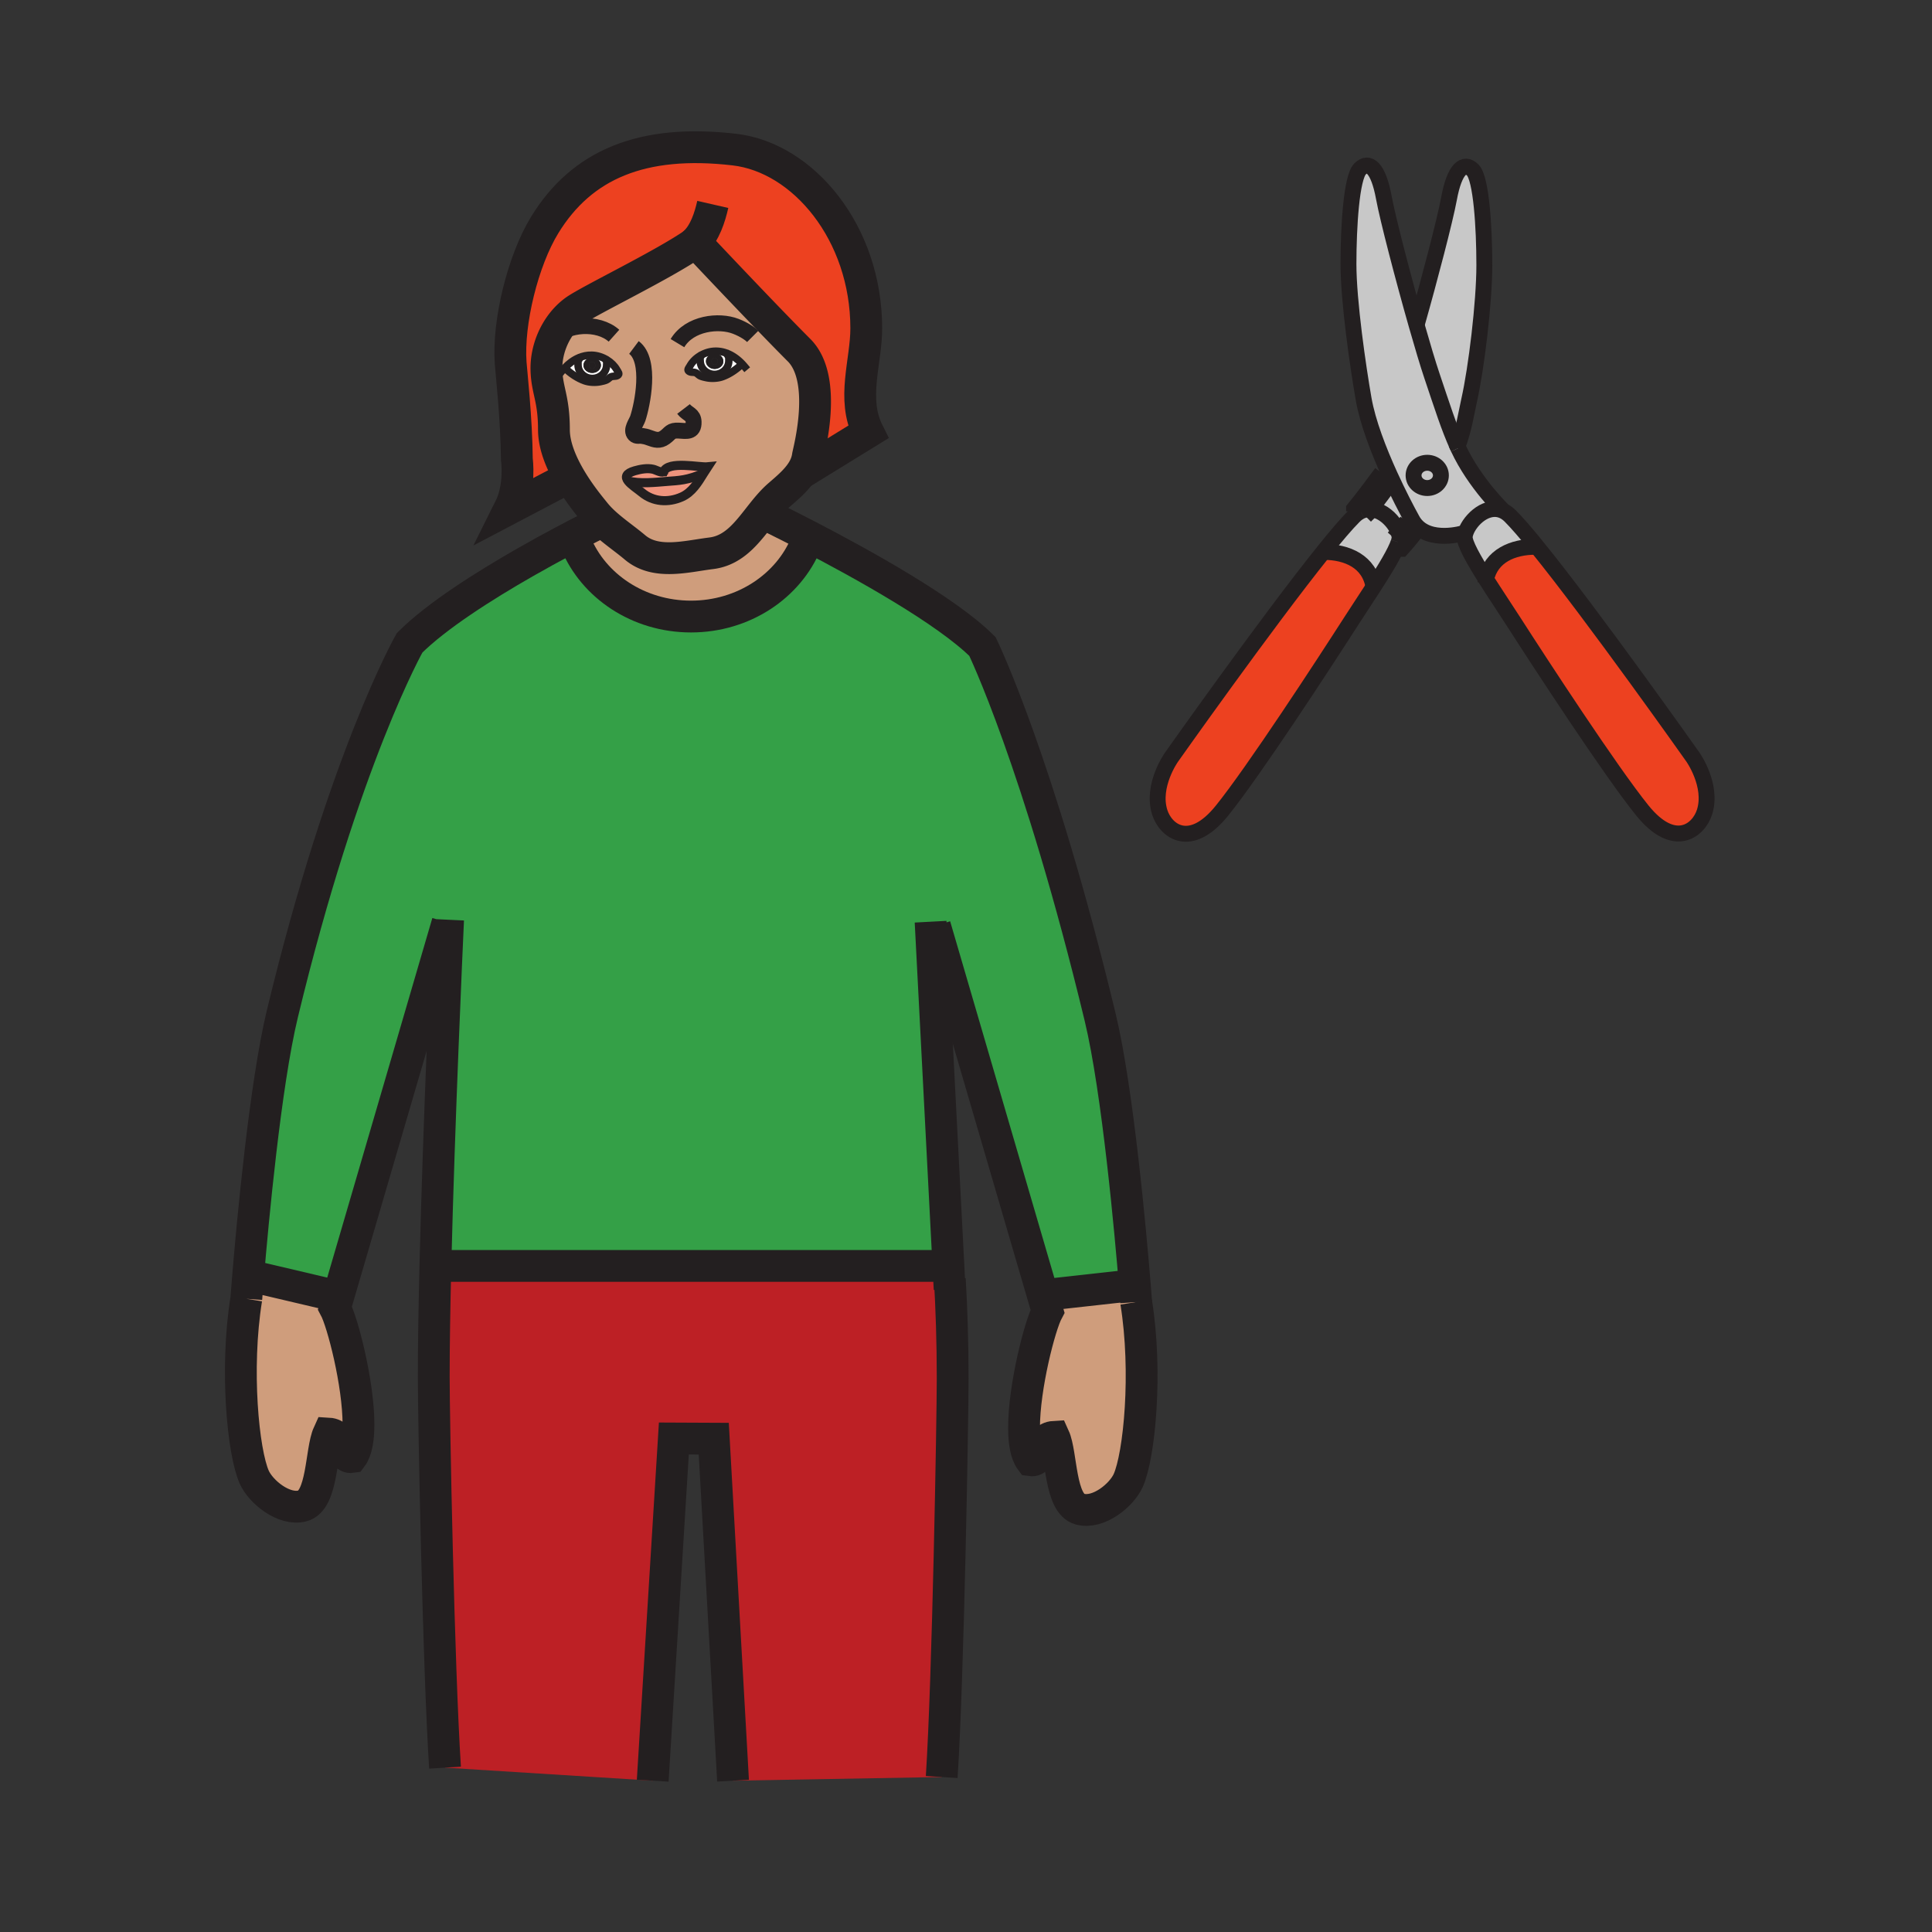 <?xml version="1.0"?><svg xmlns="http://www.w3.org/2000/svg" width="850.394" height="850.394" viewBox="0 0 850.394 850.394" overflow="visible"><rect x="0" y="0" width="850.394" height="850.394" fill="#333333" stroke="none"/><path d="M197.18 406.05l-.16-.01-48.17 164.79L146 570l-34-8-2.8-.24c1.99-23.75 7.55-84.26 15.08-115.49 27.13-112.529 56-163.31 56-163.31 11.89-11.88 32.82-25.12 50.78-35.39 6.17-3.53 12-6.71 16.98-9.36l5.42.81c7.77 18.91 27.54 32.36 50.69 32.36 23.2 0 42.98-13.48 50.73-32.44l1.12-2.89c23.31 12.09 60.67 32.75 76.45 48.53 0 0 24.66 50.6 51.79 163.12 7.81 32.399 13.5 96.31 15.27 118.01L496 566l-36 4-.93.27-47.57-162.79-1.79.09 7.74 149.47-3.2.17h-218.7l-3.91-.02c1.54-62.94 5.05-140.56 5.54-151.14z" fill="#34a047"></path><path d="M417.76 563.02l.31-.02c.76 12.8 1.26 27.43 1.26 43.7 0 18.24-2 131.569-4.82 175.479l-91.85 1.61-8.49-150.54-17.56-.08-9.31 150.62-91.41-5.74c-2.9-44.939-4.97-153.6-4.97-172.17 0-13.72.28-30.6.72-48.689l3.91.02h218.7l3.2-.17.31 5.98z" fill="#bd2025"></path><path d="M676.27 240.32l-.43.35c-9.95 0-19.51 3.96-21.74 14.33-5.409-8.55-9.68-16.02-9.38-18.87.061-.59.21-1.22.44-1.87 1.96-5.61 9.63-12.83 16.7-9.28.989.5 1.96 1.2 2.899 2.14 2.911 2.9 6.881 7.51 11.511 13.2zM615.61 238.69c-1.36 4.25-5.9 11.7-11.04 19.66-1.78-11.19-11.65-15.42-21.94-15.42l-.1-.08c5.46-6.82 10.149-12.32 13.46-15.63.95-.95 1.93-1.65 2.92-2.14v-.01c7.89-3.93 16.52 5.54 17.12 11.17.06.61-.08 1.44-.41 2.45h-.01z" fill="#c8c8c8"></path><path d="M621.63 228.87c.29.53.61 1.02.94 1.47l-.82.65c-2.53 3.78-5.86 7.4-6.13 7.7.33-1.01.47-1.84.41-2.45-.601-5.63-9.23-15.1-17.12-11.17.29-.35 4.01-5.01 11.55-15.22l1.33-.61c3.62 7.96 7.29 15.01 9.84 19.63zM634.23 209.25c0 3.08-2.69 5.57-6.011 5.57-3.319 0-6.02-2.49-6.02-5.57 0-3.07 2.7-5.56 6.02-5.56 3.321 0 6.011 2.49 6.011 5.56zM641.53 196.5c-3.82-8.41-6.73-17.67-11.25-31.08-1.71-5.07-4.141-13.18-6.761-22.37 5.851-20.58 12.561-46.35 14.261-55.52 2.439-13.37 6.67-16.49 10.46-12.7 3.779 3.79 5.109 25.39 5.109 41.87s-3.55 45.65-6.68 59.46c-1.349 6-2.179 12.39-5.139 20.34z" fill="#c8c8c8"></path><path d="M641.53 196.5c.12.25.229.51.35.76 7.25 15.57 19.98 27.72 19.98 27.72-7.07-3.55-14.74 3.67-16.7 9.28l-.9.4s-15.05 4.64-21.689-4.32c-.33-.45-.65-.94-.94-1.47-2.55-4.62-6.22-11.67-9.84-19.63-4.93-10.82-9.771-23.3-11.57-33.58-2.439-13.93-6.68-42.98-6.68-59.46 0-16.47 1.34-38.08 5.11-41.86 3.79-3.79 8.029-.67 10.479 12.69 1.7 9.25 8.51 35.36 14.39 56.02 2.62 9.19 5.051 17.3 6.761 22.37 4.519 13.41 7.429 22.67 11.249 31.08zm-13.31 18.32c3.32 0 6.011-2.49 6.011-5.57 0-3.07-2.69-5.56-6.011-5.56-3.319 0-6.02 2.49-6.02 5.56 0 3.08 2.7 5.57 6.02 5.57z" fill="#c8c8c8"></path><path d="M582.63 242.93c10.29 0 20.16 4.23 21.94 15.42-3.4 5.28-7.08 10.79-10.261 15.75-11.649 18.14-42.42 65.36-56.449 82.74-14.04 17.37-24.801 8.93-27.4.66-3.69-11.78 5.18-24.21 5.18-24.21s41.721-59.08 66.891-90.44l.099.08zM745.11 333.17s8.87 12.45 5.18 24.22c-2.6 8.27-13.36 16.7-27.4-.66-14.029-17.38-44.8-64.6-56.449-82.74-3.851-5.98-8.4-12.77-12.341-18.99 2.23-10.37 11.79-14.33 21.74-14.33l.43-.35c24.89 30.62 68.84 92.85 68.84 92.85zM306.06 106.76c-14.1 9.87-47.06 25.59-53.11 30.04-4.15 3.04-7.44 7.36-9.6 12.21-1.93 4.34-2.94 9.1-2.83 13.75.23 9.21 3.3 12.52 3.3 26.39 0 6.97 3.15 14.41 6.84 20.8l-26.29 13.83c4.81-9.61 3.14-21.48 3.14-21.48-.19-18.26-2.42-38.19-2.73-42.5-1.29-17.9 5.36-45.1 15.01-60.82 16.25-26.48 42.73-37.88 83.52-33.13 30.3 3.54 57.99 36.68 57.99 78.68 0 14.71-6.53 30.98.82 45.66l-29.86 18.38c1.69-2.33 2.92-4.89 3.33-7.8.27-1.95 9.07-33.69-3.86-46.63-13.87-13.87-39.52-41.07-44.65-46.51l-.9-.96-.12.09z" fill="#ed4120" class="aac-hair-fill"></path><path d="M309.74 208.28c-2.52 4.12-5.17 8.46-9.66 10.45-6.07 2.68-12.6 2.16-17.6-1.98-1.85-1.53-4.74-3.35-6.05-5.09 4.93 1.45 12.27.62 17.22.23 4.98-.39 9.06-.43 16.09-3.61z" fill="#ef947d"></path><path d="M292.08 207.66c1.97-4.98 15.75-1.81 19.42-2.18-.6.9-1.18 1.84-1.76 2.8-7.03 3.18-11.11 3.22-16.09 3.61-4.95.39-12.29 1.22-17.22-.23-1.28-1.67-1.08-3.26 2.95-4.43 2.51-.72 5.5-1.29 8.08-.69 1.37.31 3.38 1.63 4.61 1.12h.01z" fill="#ef947d"></path><path d="M500.1 573.12c4.98 30.85 1.44 67.42-3.47 78.479-2.89 6.5-13.1 14.86-21.25 12.681-9.04-2.351-8-24.311-11.43-31.84-7.181.399-5.12 11.079-10.22 10.34-2.141-2.87-2.99-8.07-2.99-14.36 0-18.05 6.99-45.03 10.34-51.28l-2.01-6.87.93-.27 36-4 3.51-.29c.39 4.69.59 7.41.59 7.41zM147.43 575.7c3.37 6.25 10.36 33.25 10.36 51.3 0 6.28-.85 11.48-2.99 14.34-5.11.74-3.04-9.939-10.22-10.34-3.43 7.53-2.39 29.5-11.44 31.84-8.14 2.18-18.36-6.18-21.25-12.68-4.91-11.061-8.45-47.63-3.48-78.48 0 0 .27-3.699.79-9.92l2.8.24 34 8 2.85.83-1.42 4.87zM356 236.05l-1.12 2.89c-7.75 18.96-27.53 32.44-50.73 32.44-23.15 0-42.92-13.45-50.69-32.36l-5.42-.81C257.55 233.14 264 230 264 230l.71-1.16c4.48 4.45 10.12 8.16 14.79 12.11 9.25 7.82 22.78 3.9 33.54 2.59 10.55-1.29 16.33-9.9 22.63-17.8l.33.26s8.2 3.93 20 10.05z" fill="#cf9d7c" class="aac-skin-fill"></path><path d="M326.7 160.2c-1.8-1.9-3.9-3.49-6.24-4.49-1.76-.75-3.67-1.17-5.69-1.12-2.33.05-4.7.81-6.73 2.07-1.8 1.11-3.32 2.62-4.32 4.38-.61 1.07-1.41 1.81-.35 2.46.9.56 1.98.16 2.94.61.65.3 1.24 1.05 1.93 1.36.82.38 1.92.6 2.8.79 2.1.43 4.86.3 6.86-.41 3.31-1.18 6.17-3.23 8.66-5.53l.14-.12zm-76.04 49.75c-3.69-6.39-6.84-13.83-6.84-20.8 0-13.87-3.07-17.18-3.3-26.39-.11-4.65.9-9.41 2.83-13.75 2.16-4.85 5.45-9.17 9.6-12.21 6.05-4.45 39.01-20.17 53.11-30.04.21.44.55.73 1.02.87 5.13 5.44 30.78 32.64 44.65 46.51 12.93 12.94 4.13 44.68 3.86 46.63-.41 2.91-1.64 5.47-3.33 7.8-2.51 3.49-6.06 6.47-9.42 9.38-2.61 2.26-4.93 4.98-7.17 7.79-6.3 7.9-12.08 16.51-22.63 17.8-10.76 1.31-24.29 5.23-33.54-2.59-4.67-3.95-10.31-7.66-14.79-12.11a36.375 36.375 0 0 1-2.9-3.21c-1.61-2.03-6.77-8.11-11.15-15.68zm-2.12-47.99l.14.13c2.48 2.29 5.35 4.34 8.66 5.52 2 .72 4.76.84 6.85.41.89-.18 1.98-.4 2.8-.78.7-.32 1.28-1.06 1.93-1.37.96-.44 2.05-.05 2.95-.61 1.05-.65.25-1.39-.35-2.46-.99-1.76-2.52-3.26-4.32-4.37-2.03-1.27-4.41-2.03-6.74-2.08-2.02-.05-3.93.37-5.69 1.13-2.34.99-4.43 2.58-6.23 4.48zm62.96 43.52c-3.67.37-17.45-2.8-19.42 2.18h-.01c-1.23.51-3.24-.81-4.61-1.12-2.58-.6-5.57-.03-8.08.69-4.03 1.17-4.23 2.76-2.95 4.43 1.31 1.74 4.2 3.56 6.05 5.09 5 4.14 11.53 4.66 17.6 1.98 4.49-1.99 7.14-6.33 9.66-10.45.58-.96 1.16-1.9 1.76-2.8z" fill="#cf9d7c" class="aac-skin-fill"></path><path d="M318.4 159.02c0-1.87-1.71-3.38-3.84-3.38-2.11 0-3.83 1.51-3.83 3.38 0 1.86 1.72 3.37 3.83 3.37 2.13 0 3.84-1.51 3.84-3.37zm1.84-2.76c.68.96.56 1.28.56 2.53 0 3.32-2.82 6.01-6.29 6.01-3.48 0-6.3-2.69-6.3-6.01 0-.92-.25-.84.14-1.62l-.31-.51c2.03-1.26 4.4-2.02 6.73-2.07 2.02-.05 3.93.37 5.69 1.12l-.22.55z" fill="#fff"></path><path d="M306.31 164.11c-.96-.45-2.04-.05-2.94-.61-1.06-.65-.26-1.39.35-2.46 1-1.76 2.52-3.27 4.32-4.38l.31.51c-.39.78-.14.7-.14 1.62 0 3.32 2.82 6.01 6.3 6.01 3.47 0 6.29-2.69 6.29-6.01 0-1.25.12-1.57-.56-2.53l.22-.55c2.34 1 4.44 2.59 6.24 4.49l-.14.12c-2.49 2.3-5.35 4.35-8.66 5.53-2 .71-4.76.84-6.86.41-.88-.19-1.98-.41-2.8-.79-.69-.31-1.28-1.06-1.93-1.36zM260.73 166.57c-3.48 0-6.3-2.7-6.3-6.02 0-1.25-.12-1.56.56-2.52l-.22-.55c1.76-.76 3.67-1.18 5.69-1.13 2.33.05 4.71.81 6.74 2.08l-.31.51c.38.78.13.69.13 1.61 0 3.32-2.81 6.02-6.29 6.02zm-.06-9.16c-2.12 0-3.84 1.51-3.84 3.37 0 1.87 1.72 3.38 3.84 3.38s3.83-1.51 3.83-3.38c0-1.86-1.71-3.37-3.83-3.37z" fill="#fff"></path><path d="M254.43 160.55c0 3.32 2.82 6.02 6.3 6.02s6.29-2.7 6.29-6.02c0-.92.25-.83-.13-1.61l.31-.51c1.8 1.11 3.33 2.61 4.32 4.37.6 1.07 1.4 1.81.35 2.46-.9.56-1.99.17-2.95.61-.65.31-1.23 1.05-1.93 1.37-.82.38-1.91.6-2.8.78-2.09.43-4.85.31-6.85-.41-3.31-1.18-6.18-3.23-8.66-5.52l-.14-.13c1.8-1.9 3.89-3.49 6.23-4.48l.22.55c-.68.96-.56 1.27-.56 2.52z" fill="#fff"></path><path d="M314.56 157.52c.77 0 1.38.67 1.38 1.5 0 .82-.61 1.5-1.38 1.5-.76 0-1.37-.68-1.37-1.5 0-.83.61-1.5 1.37-1.5z" fill="#231f20"></path><path d="M315.94 159.02c0-.83-.61-1.5-1.38-1.5-.76 0-1.37.67-1.37 1.5 0 .82.61 1.5 1.37 1.5.77 0 1.38-.68 1.38-1.5zm-1.38-3.38c2.13 0 3.84 1.51 3.84 3.38 0 1.86-1.71 3.37-3.84 3.37-2.11 0-3.83-1.51-3.83-3.37 0-1.87 1.72-3.38 3.83-3.38zM260.67 162.28c-.76 0-1.38-.67-1.38-1.5s.62-1.49 1.38-1.49c.75 0 1.37.66 1.37 1.49s-.62 1.5-1.37 1.5z" fill="#231f20"></path><path d="M260.67 159.29c-.76 0-1.38.66-1.38 1.49s.62 1.5 1.38 1.5c.75 0 1.37-.67 1.37-1.5s-.62-1.49-1.37-1.49zm-3.84 1.49c0-1.86 1.72-3.37 3.84-3.37s3.83 1.51 3.83 3.37c0 1.87-1.71 3.38-3.83 3.38s-3.84-1.51-3.84-3.38z" fill="#231f20"></path><g fill="none" stroke="#231f20"><path d="M195.89 778.05c-2.9-44.939-4.97-153.6-4.97-172.17 0-13.72.28-30.6.72-48.689 1.54-62.94 5.05-140.561 5.54-151.141.03-.8.05-1.22.05-1.22M417.99 567.42l-.23-4.4-.31-5.98-7.74-149.47-.1-1.87M414.51 782.18c2.82-43.91 4.82-157.239 4.82-175.479 0-16.271-.5-30.9-1.26-43.7M322.66 783.79l-8.49-150.54-17.56-.08-9.31 150.62M195.55 557.21h218.7M108.41 571.68s.27-3.699.79-9.92c1.99-23.75 7.55-84.26 15.08-115.49 27.13-112.529 56-163.31 56-163.31 11.89-11.88 32.82-25.12 50.78-35.39 6.17-3.53 12-6.71 16.98-9.36C257.55 233.14 264 230 264 230M197.02 406.04l-48.17 164.79-1.42 4.87c3.37 6.25 10.36 33.25 10.36 51.3 0 6.28-.85 11.48-2.99 14.34-5.11.74-3.04-9.939-10.22-10.34-3.43 7.53-2.39 29.5-11.44 31.84-8.14 2.18-18.36-6.18-21.25-12.68-4.91-11.061-8.45-47.63-3.48-78.48M112 562l34 8M500.1 573.12s-.199-2.72-.59-7.41c-1.77-21.7-7.46-85.61-15.27-118.01-27.13-112.52-51.79-163.12-51.79-163.12-15.78-15.78-53.14-36.44-76.45-48.53-11.8-6.12-20-10.05-20-10.05" stroke-width="14"></path><path d="M411.5 407.48l47.57 162.79 2.01 6.87c-3.35 6.25-10.34 33.23-10.34 51.28 0 6.29.85 11.49 2.99 14.36 5.1.739 3.039-9.94 10.22-10.34 3.43 7.529 2.39 29.489 11.43 31.84 8.15 2.18 18.36-6.181 21.25-12.681 4.91-11.06 8.45-47.63 3.47-78.479M496 566l-36 4M354.88 238.94c-7.75 18.96-27.53 32.44-50.73 32.44-23.15 0-42.92-13.45-50.69-32.36" stroke-width="14"></path><path d="M598.91 225.08c-.99.49-1.97 1.19-2.92 2.14-3.311 3.31-8 8.81-13.46 15.63-25.17 31.36-66.891 90.44-66.891 90.44s-8.87 12.43-5.18 24.21c2.6 8.27 13.36 16.71 27.4-.66 14.029-17.38 44.8-64.6 56.449-82.74 3.181-4.96 6.86-10.47 10.261-15.75 5.14-7.96 9.68-15.41 11.04-19.66M615.62 238.69c.33-1.01.47-1.84.41-2.45-.601-5.63-9.23-15.1-17.12-11.17M634.23 209.25c0 3.08-2.69 5.57-6.011 5.57-3.319 0-6.02-2.49-6.02-5.57 0-3.07 2.7-5.56 6.02-5.56 3.321 0 6.011 2.49 6.011 5.56z" stroke-width="7"></path><path d="M598.9 225.09l.01-.01v-.01c.29-.35 4.01-5.01 11.55-15.22" stroke-width="12.81"></path><path d="M676.27 240.32c24.891 30.62 68.841 92.85 68.841 92.85s8.87 12.45 5.18 24.22c-2.6 8.27-13.36 16.7-27.4-.66-14.029-17.38-44.8-64.6-56.449-82.74-3.851-5.98-8.4-12.77-12.341-18.99-5.409-8.55-9.68-16.02-9.38-18.87.061-.59.21-1.22.44-1.87 1.96-5.61 9.63-12.83 16.7-9.28.989.5 1.96 1.2 2.899 2.14 2.91 2.9 6.88 7.51 11.51 13.2zM641.53 196.5c-.21-.46-.41-.92-.61-1.39M661.86 224.98s-12.73-12.15-19.98-27.72" stroke-width="7"></path><path d="M615.6 238.7l.011-.01h.01c.27-.3 3.6-3.92 6.13-7.7" stroke-width="12.81"></path><path d="M644.26 234.66s-15.05 4.64-21.689-4.32c-.33-.45-.65-.94-.94-1.47-2.55-4.62-6.22-11.67-9.84-19.63-4.93-10.82-9.771-23.3-11.57-33.58-2.439-13.93-6.68-42.98-6.68-59.46 0-16.47 1.34-38.08 5.11-41.86 3.79-3.79 8.029-.67 10.479 12.69 1.7 9.25 8.51 35.36 14.39 56.02 2.62 9.19 5.051 17.3 6.761 22.37 4.52 13.41 7.43 22.67 11.25 31.08.12.25.229.51.35.76" stroke-width="7"></path><path d="M641.25 197.26c.1-.26.19-.51.28-.76 2.96-7.95 3.79-14.34 5.14-20.34 3.13-13.81 6.68-42.98 6.68-59.46s-1.33-38.08-5.109-41.87c-3.79-3.79-8.021-.67-10.46 12.7-1.7 9.17-8.41 34.94-14.261 55.52M582.63 242.93c10.29 0 20.16 4.23 21.94 15.42.04.2.069.4.1.61M675.84 240.67c-9.95 0-19.51 3.96-21.74 14.33-.13.55-.229 1.12-.31 1.71M298.19 151.03c5.33-8.87 18.28-10.28 25.68-7.39 3.98 1.55 6.41 3.39 7.45 4.43M270.25 147.76c-7.05-6.29-20.8-5.33-26.9 1.25-.33.34-.63.7-.9 1.07M279.04 152.95c7.74 5.79 3.65 25.37 1.7 31.21-.62 1.86-3.28 5.16-1.41 7.1.91.93 2.07.42 3.21.6 1.17.18 1.88.3 3.23.81 2.62.97 4.52 1.56 6.88-.16 2.56-1.85 2.36-3.15 6.13-2.97 3.17.15 6.67 1.04 6.52-3.84-.11-3.36-2.64-3.32-4.44-5.68" stroke-width="7"></path><path d="M292.08 207.66c.2-.09.38-.22.53-.42M291.85 208.52c.04-.31.11-.6.22-.86h.01c1.97-4.98 15.75-1.81 19.42-2.18-.6.9-1.18 1.84-1.76 2.8-2.52 4.12-5.17 8.46-9.66 10.45-6.07 2.68-12.6 2.16-17.6-1.98-1.85-1.53-4.74-3.35-6.05-5.09-1.28-1.67-1.08-3.26 2.95-4.43 2.51-.72 5.5-1.29 8.08-.69 1.37.31 3.38 1.63 4.61 1.12" stroke-width="4"></path><path d="M276.43 211.66c4.93 1.45 12.27.62 17.22.23 4.98-.39 9.06-.43 16.09-3.61" stroke-width="4"></path><path d="M307.08 107.63c5.13 5.44 30.78 32.64 44.65 46.51 12.93 12.94 4.13 44.68 3.86 46.63-.41 2.91-1.64 5.47-3.33 7.8-2.51 3.49-6.06 6.47-9.42 9.38-2.61 2.26-4.93 4.98-7.17 7.79-6.3 7.9-12.08 16.51-22.63 17.8-10.76 1.31-24.29 5.23-33.54-2.59-4.67-3.95-10.31-7.66-14.79-12.11a36.375 36.375 0 0 1-2.9-3.21c-1.61-2.03-6.77-8.11-11.15-15.68-3.69-6.39-6.84-13.83-6.84-20.8 0-13.87-3.07-17.18-3.3-26.39-.11-4.65.9-9.41 2.83-13.75 2.16-4.85 5.45-9.17 9.6-12.21 6.05-4.45 39.01-20.17 53.11-30.04l.12-.09.9.96z" stroke-width="14"></path><path d="M250.67 209.95h-.01l-26.29 13.83c4.81-9.61 3.14-21.48 3.14-21.48-.19-18.26-2.42-38.19-2.73-42.5-1.29-17.9 5.36-45.1 15.01-60.82 16.25-26.48 42.73-37.88 83.52-33.13 30.3 3.54 57.99 36.68 57.99 78.68 0 14.71-6.53 30.98.82 45.66l-29.86 18.38-.03.02" stroke-width="14"></path><path d="M247.39 163.26c.37-.45.75-.88 1.15-1.3 1.8-1.9 3.89-3.49 6.23-4.48 1.76-.76 3.67-1.18 5.69-1.13 2.33.05 4.71.81 6.74 2.08 1.8 1.11 3.33 2.61 4.32 4.37.6 1.07 1.4 1.81.35 2.46-.9.56-1.99.17-2.95.61-.65.31-1.23 1.05-1.93 1.37-.82.38-1.91.6-2.8.78-2.09.43-4.85.31-6.85-.41-3.31-1.18-6.18-3.23-8.66-5.52" stroke-width="3.29" stroke-linecap="square" stroke-miterlimit="10"></path><path d="M266.89 158.94c.38.78.13.69.13 1.61 0 3.32-2.81 6.02-6.29 6.02s-6.3-2.7-6.3-6.02c0-1.25-.12-1.56.56-2.52M327.84 161.49a35 35 0 0 0-1.14-1.29c-1.8-1.9-3.9-3.49-6.24-4.49-1.76-.75-3.67-1.17-5.69-1.12-2.33.05-4.7.81-6.73 2.07-1.8 1.11-3.32 2.62-4.32 4.38-.61 1.07-1.41 1.81-.35 2.46.9.56 1.98.16 2.94.61.65.3 1.24 1.05 1.93 1.36.82.38 1.92.6 2.8.79 2.1.43 4.86.3 6.86-.41 3.31-1.18 6.17-3.23 8.66-5.53" stroke-width="3.29" stroke-linecap="square" stroke-miterlimit="10"></path><path d="M308.35 157.17c-.39.78-.14.7-.14 1.62 0 3.32 2.82 6.01 6.3 6.01 3.47 0 6.29-2.69 6.29-6.01 0-1.25.12-1.57-.56-2.53" stroke-width="3.29" stroke-linecap="square" stroke-miterlimit="10"></path><path d="M307.83 107.72c-.28 0-.53-.03-.75-.09-.47-.14-.81-.43-1.02-.87-.03-.06-.06-.12-.08-.18 4.34-4.22 6.46-10.91 7.76-16.6" stroke-width="14"></path></g><path fill="none" d="M0 0h850.394v850.394H0z"></path></svg>
